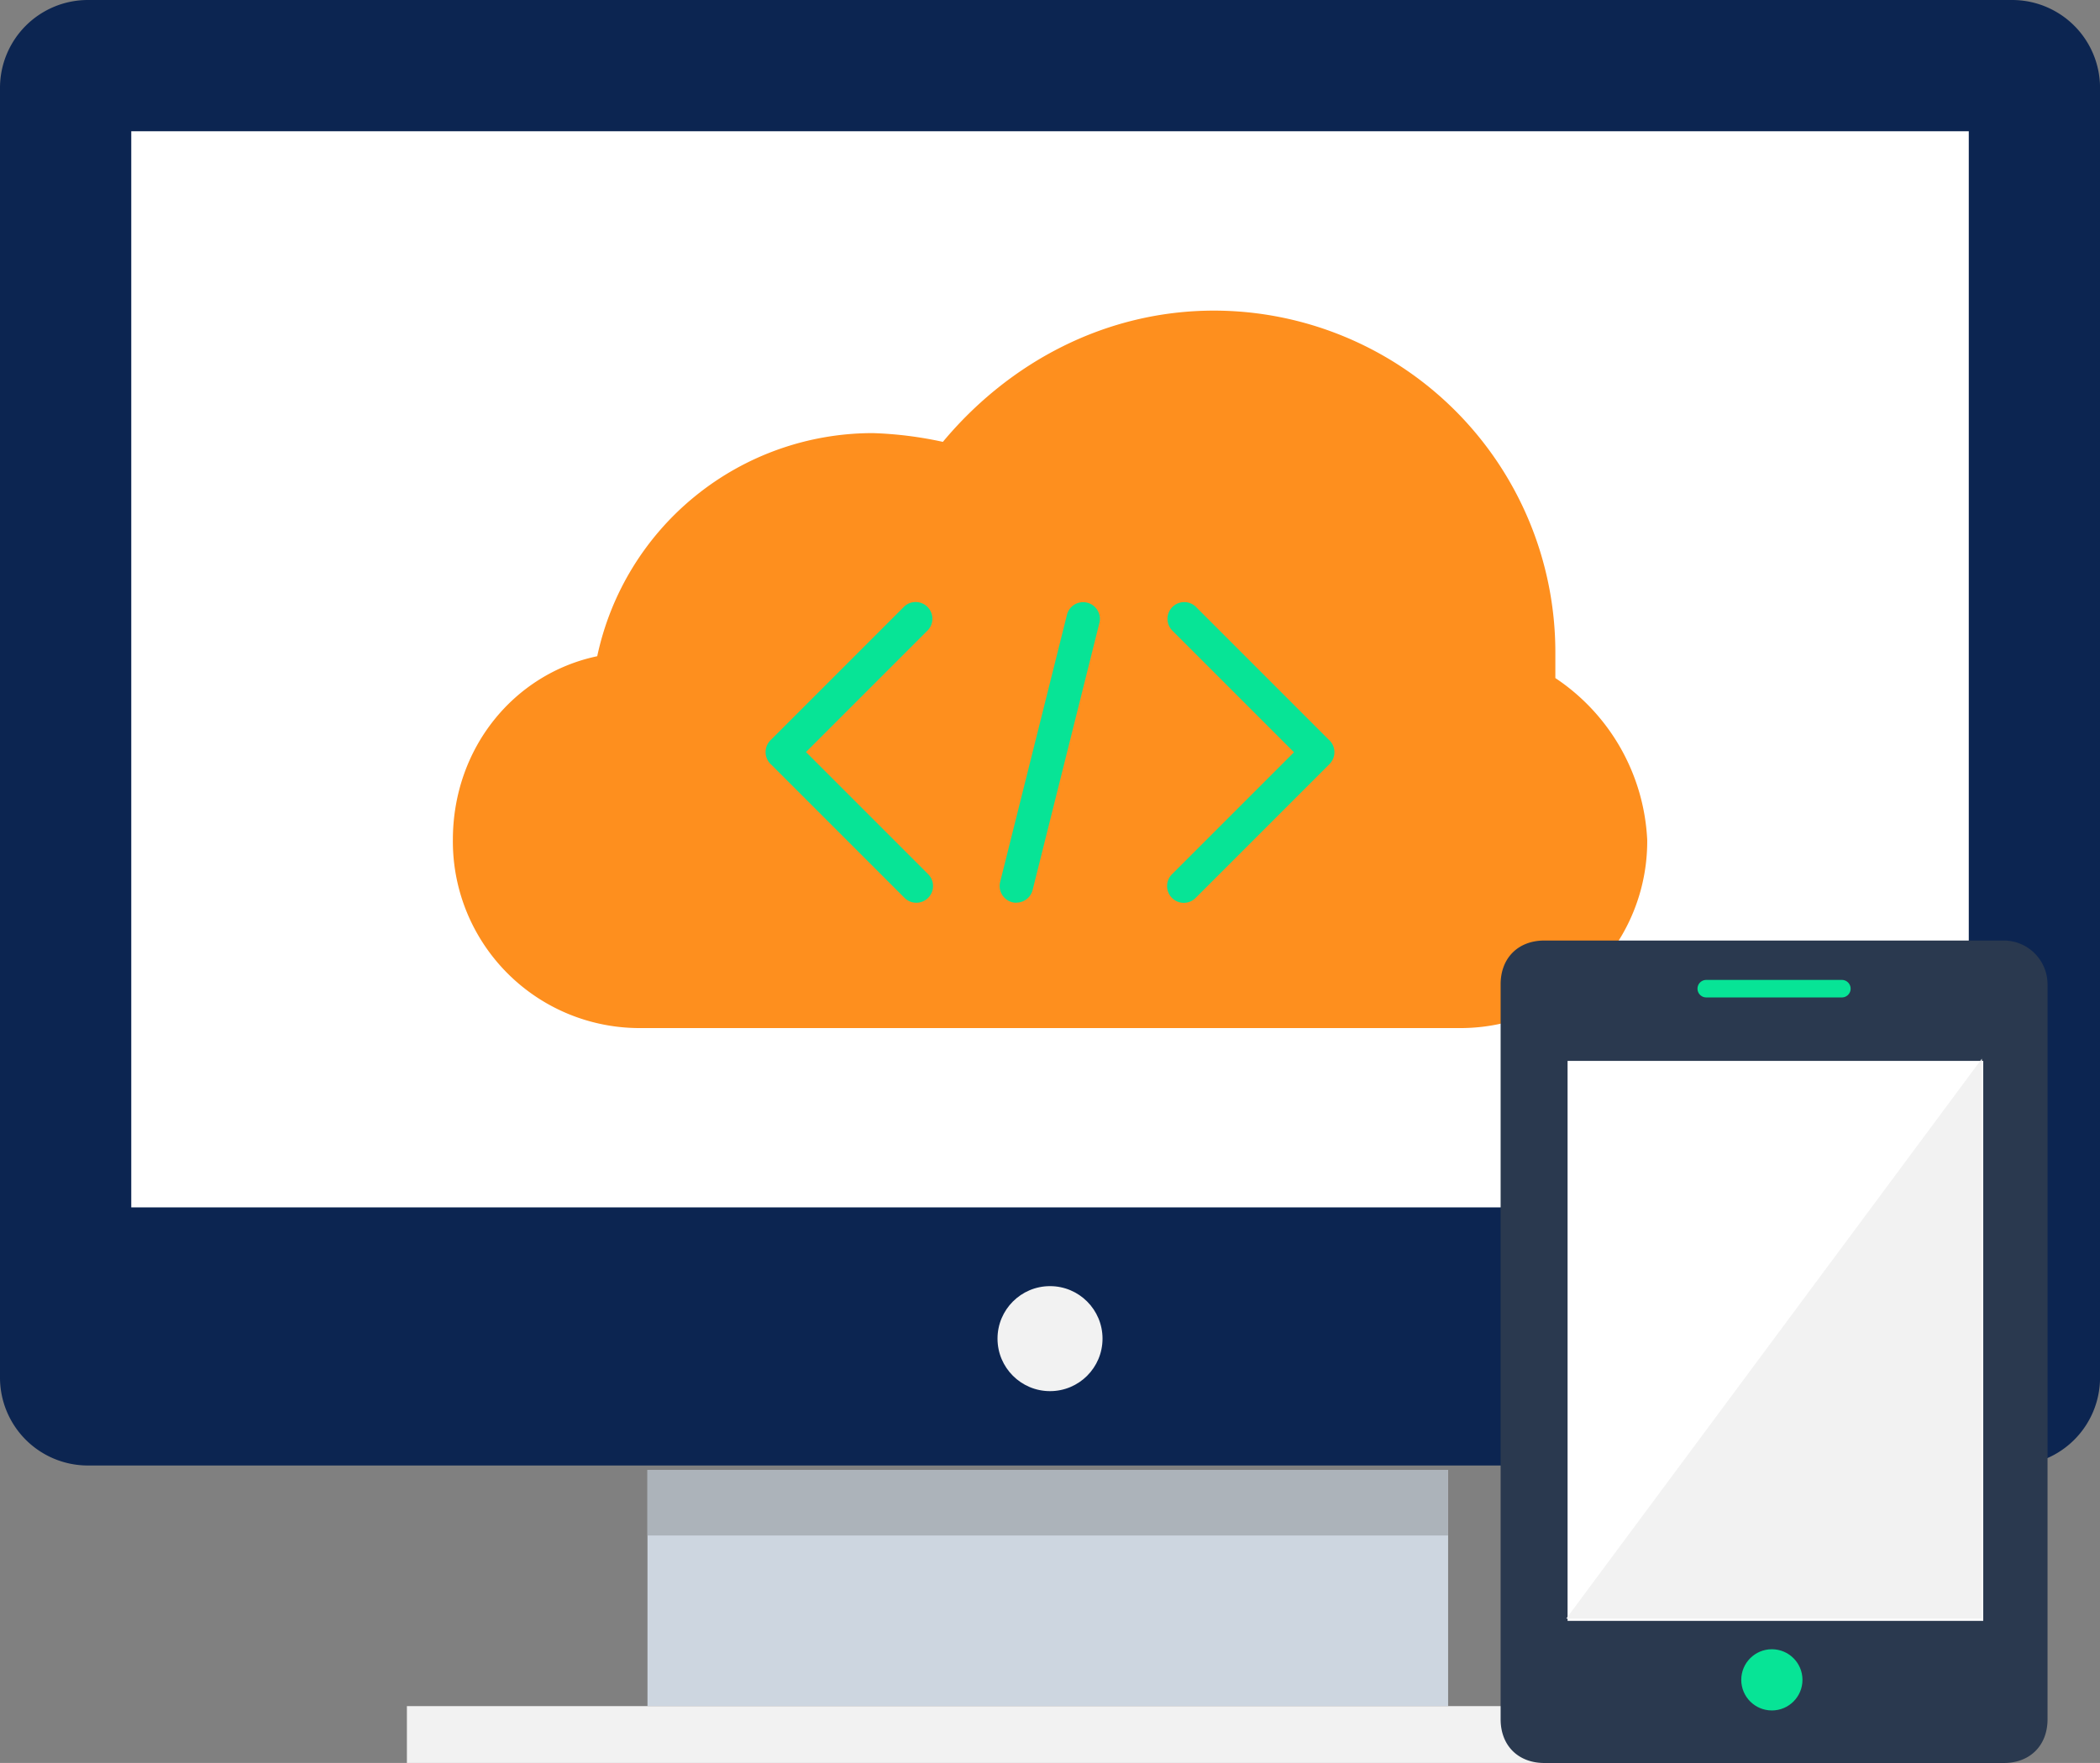 <svg id="Layer_1" data-name="Layer 1" xmlns="http://www.w3.org/2000/svg" viewBox="0 0 501.55 421.09"><rect x="0" y="0" width="501.55" height="421.09" fill="#808080" stroke="none"/><defs><style>.cls-1{fill:#0c2551;}.cls-2{fill:#fff;}.cls-3{fill:#cdd6e0;}.cls-4{fill:#f2f2f2;}.cls-5{fill:#acb3ba;}.cls-6{fill:#fe8f1e;}.cls-7{fill:#07e496;}.cls-8{fill:#2a394f;}</style></defs><title>icono analisis</title><path class="cls-1" d="M485.88,85.68H26.12a21,21,0,0,0-20.9,20.9V414.82a21,21,0,0,0,20.9,20.9H485.88a21,21,0,0,0,20.9-20.9V106.58A21,21,0,0,0,485.88,85.68Z" transform="translate(-5.22 -85.68)"/><rect class="cls-2" x="31.35" y="31.35" width="438.86" height="257.04"/><rect class="cls-3" x="154.64" y="351.09" width="191.22" height="56.42"/><rect class="cls-4" x="97.18" y="407.51" width="307.2" height="13.58"/><rect class="cls-5" x="154.64" y="351.09" width="191.22" height="15.67"/><circle class="cls-4" cx="250.78" cy="319.74" r="12.54"/><path class="cls-6" d="M376.69,247.64v-6.27a81.61,81.61,0,0,0-81.5-81.5c-26.12,0-49.11,12.54-64.78,31.35a91.45,91.45,0,0,0-16.72-2.09,67.29,67.29,0,0,0-65.83,53.29c-19.85,4.18-34.48,21.94-34.48,43.89a44.6,44.6,0,0,0,44.93,44.93H353.7a44.6,44.6,0,0,0,44.93-44.93A49.26,49.26,0,0,0,376.69,247.64Z" transform="translate(-5.22 -85.68)"/><path class="cls-7" d="M224.08,301.31a4,4,0,0,1-2.83-1.17l-31.76-31.76a4,4,0,0,1-.27-5.87l32-32a4,4,0,0,1,5.65,5.65l-29.15,29.15,29.18,29.18a4,4,0,0,1-2.83,6.82" transform="translate(-5.22 -85.68)"/><path class="cls-7" d="M287.95,301.33a4,4,0,0,1-2.83-6.82l29.15-29.15-29.18-29.18a4,4,0,0,1,5.65-5.65l31.76,31.76a4,4,0,0,1,.27,5.87l-32,32a4,4,0,0,1-2.83,1.17" transform="translate(-5.22 -85.68)"/><path class="cls-7" d="M248,301.31a3.9,3.9,0,0,1-1-.12,4,4,0,0,1-2.91-4.85l16-64a4,4,0,0,1,7.75,1.94l-16,64a4,4,0,0,1-3.87,3" transform="translate(-5.22 -85.68)"/><path class="cls-8" d="M483.79,310.33H374.07c-6.27,0-10.45,4.18-10.45,10.45V496.33c0,6.27,4.18,10.45,10.45,10.45H483.79c6.27,0,10.45-4.18,10.45-10.45V320.78A10.47,10.47,0,0,0,483.79,310.33Z" transform="translate(-5.22 -85.68)"/><rect class="cls-2" x="374.39" y="253.4" width="99.27" height="133.75"/><polygon class="cls-4" points="374.07 386.61 473.34 252.87 473.34 386.61 374.07 386.61"/><path class="cls-7" d="M445.13,319.74H412.73a2.09,2.09,0,0,0,0,4.18h32.39a2.09,2.09,0,1,0,0-4.18Z" transform="translate(-5.22 -85.68)"/><circle class="cls-7" cx="423.18" cy="401.24" r="7.31"/></svg>